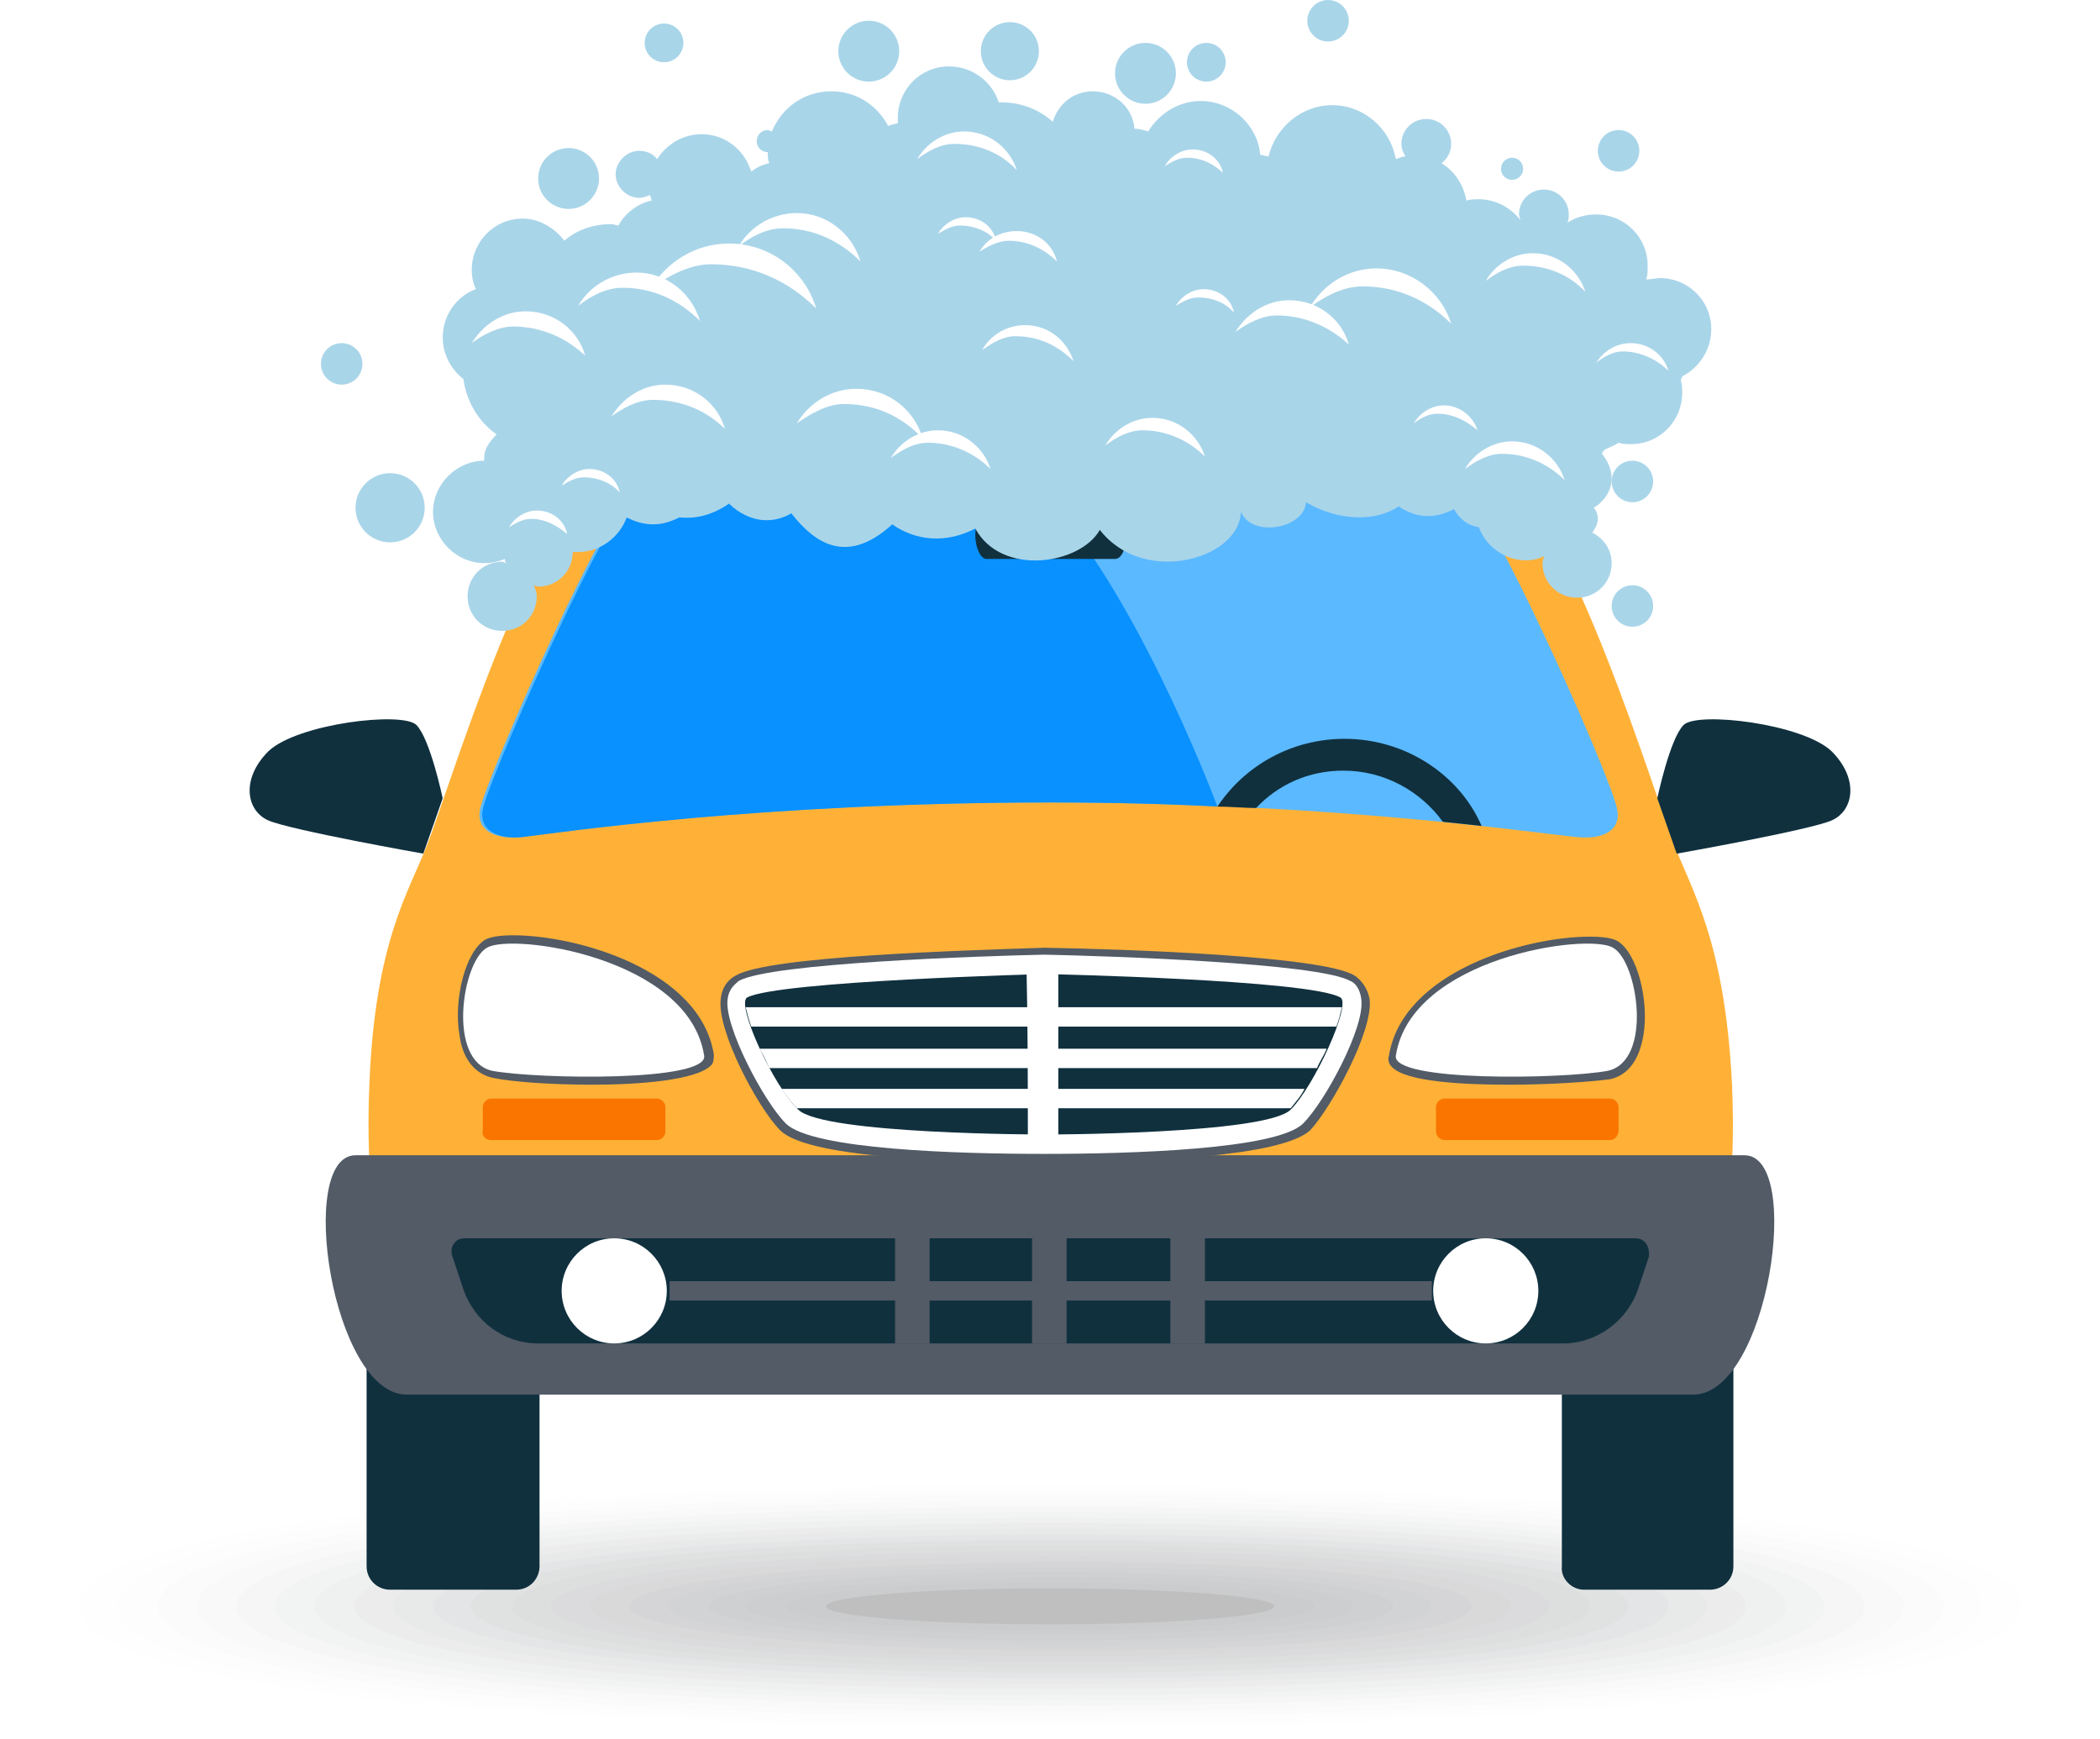 <?xml version="1.0" encoding="utf-8"?>
<!-- Generator: Adobe Illustrator 19.0.0, SVG Export Plug-In . SVG Version: 6.00 Build 0)  -->
<svg version="1.1" id="Layer_1" xmlns="http://www.w3.org/2000/svg" xmlns:xlink="http://www.w3.org/1999/xlink" x="0px" y="0px"
	 viewBox="0 0 151.8 125.7" style="enable-background:new 0 0 151.8 125.7;" xml:space="preserve">
<style type="text/css">
	.st0{fill:#FFFFFF;}
	.st1{opacity:0;fill:#FFFFFF;}
	.st2{opacity:4.761905e-002;fill:#FCFCFC;}
	.st3{opacity:9.523810e-002;fill:#FAFAFA;}
	.st4{opacity:0.143;fill:#F7F7F7;}
	.st5{opacity:0.191;fill:#F4F5F5;}
	.st6{opacity:0.238;fill:#F2F2F2;}
	.st7{opacity:0.286;fill:#EFEFF0;}
	.st8{opacity:0.333;fill:#ECEDED;}
	.st9{opacity:0.381;fill:#E9EAEB;}
	.st10{opacity:0.429;fill:#E7E7E8;}
	.st11{opacity:0.476;fill:#E4E5E6;}
	.st12{opacity:0.524;fill:#E1E2E3;}
	.st13{opacity:0.571;fill:#DFE0E1;}
	.st14{opacity:0.619;fill:#DCDDDE;}
	.st15{opacity:0.667;fill:#D9DADC;}
	.st16{opacity:0.714;fill:#D7D8D9;}
	.st17{opacity:0.762;fill:#D4D5D7;}
	.st18{opacity:0.809;fill:#D1D3D4;}
	.st19{opacity:0.857;fill:#CED0D2;}
	.st20{opacity:0.905;fill:#CCCDCF;}
	.st21{opacity:0.952;fill:#C9CBCD;}
	.st22{fill:#BFBFBF;}
	.st23{fill:#10303E;}
	.st24{fill:#FFB137;}
	.st25{fill:#5BB9FF;}
	.st26{fill:#525B66;}
	.st27{fill:#0891FF;}
	.st28{fill:#FA7500;}
	.st29{fill:#A9D5E9;}
</style>
<rect x="-127.7" y="-131.2" class="st0" width="450" height="450"/>
<g>
	<g>
		<path class="st1" d="M151.8,116.1c0,8.7-69.4,11.4-115.5,8.5C9,122.9,0,119.3,0,116.1s9-6.8,36.4-8.5
			C82.4,104.7,151.8,107.4,151.8,116.1z"/>
		<path class="st2" d="M149,116.1c0,8.3-66.4,10.9-110.7,8.2c-26.5-1.6-35.4-5.1-35.4-8.2c0-3.1,8.9-6.5,35.4-8.2
			C82.5,105.2,149,107.8,149,116.1z"/>
		<path class="st3" d="M146.1,116.1c0,8-63.5,10.4-106,7.8c-25.6-1.6-34.4-4.8-34.4-7.8c0-3,8.9-6.2,34.4-7.8
			C82.6,105.7,146.1,108.2,146.1,116.1z"/>
		<path class="st4" d="M143.3,116.1c0,7.6-60.5,10-101.3,7.5c-24.7-1.5-33.5-4.6-33.5-7.5s8.8-6,33.5-7.5
			C82.8,106.2,143.3,108.5,143.3,116.1z"/>
		<path class="st5" d="M140.5,116.1c0,7.2-57.6,9.5-96.6,7.1c-23.8-1.4-32.5-4.4-32.5-7.1s8.7-5.7,32.5-7.1
			C82.9,106.6,140.5,108.9,140.5,116.1z"/>
		<path class="st6" d="M137.6,116.1c0,6.8-54.6,9-91.8,6.8c-23-1.3-31.6-4.2-31.6-6.8c0-2.6,8.6-5.5,31.6-6.8
			C83,107.1,137.6,109.3,137.6,116.1z"/>
		<path class="st7" d="M134.8,116.1c0,6.4-51.7,8.5-87.1,6.4c-22.1-1.2-30.6-3.9-30.6-6.4s8.5-5.2,30.6-6.4
			C83.1,107.6,134.8,109.7,134.8,116.1z"/>
		<path class="st8" d="M131.9,116.1c0,6.1-48.7,8-82.4,6.1c-21.2-1.2-29.6-3.7-29.6-6.1s8.4-5,29.6-6.1
			C83.2,108.1,131.9,110.1,131.9,116.1z"/>
		<path class="st9" d="M129.1,116.1c0,5.7-45.7,7.6-77.7,5.8c-20.3-1.1-28.7-3.5-28.7-5.8c0-2.3,8.4-4.7,28.7-5.8
			C83.3,108.6,129.1,110.4,129.1,116.1z"/>
		<path class="st10" d="M126.2,116.1c0,5.3-42.8,7-72.9,5.4c-19.5-1-27.7-3.3-27.7-5.4c0-2.1,8.3-4.4,27.7-5.4
			C83.5,109,126.2,110.8,126.2,116.1z"/>
		<path class="st11" d="M123.4,116.1c0,4.9-39.8,6.5-68.2,5.1c-18.6-1-26.8-3.1-26.8-5.1s8.2-4.2,26.8-5.1
			C83.6,109.5,123.4,111.2,123.4,116.1z"/>
		<path class="st12" d="M120.6,116.1c0,4.5-36.9,6.1-63.5,4.7c-17.7-0.9-25.8-2.8-25.8-4.7c0-1.9,8.1-3.9,25.8-4.7
			C83.7,110,120.6,111.6,120.6,116.1z"/>
		<path class="st13" d="M117.7,116.1c0,4.2-33.9,5.6-58.8,4.4c-16.8-0.8-24.9-2.6-24.9-4.4c0-1.8,8-3.7,24.9-4.4
			C83.8,110.5,117.7,112,117.7,116.1z"/>
		<path class="st14" d="M114.9,116.1c0,3.8-30.9,5.1-54,4.1c-16-0.7-23.9-2.4-23.9-4.1s7.9-3.4,23.9-4.1
			C83.9,111,114.9,112.3,114.9,116.1z"/>
		<path class="st15" d="M112,116.1c0,3.4-28,4.6-49.3,3.7c-15.1-0.6-22.9-2.2-22.9-3.7s7.9-3.1,22.9-3.7
			C84.1,111.4,112,112.7,112,116.1z"/>
		<path class="st16" d="M109.2,116.1c0,3-25,4.1-44.6,3.4c-14.2-0.5-22-1.9-22-3.4c0-1.4,7.8-2.9,22-3.4
			C84.2,111.9,109.2,113.1,109.2,116.1z"/>
		<path class="st17" d="M106.4,116.1c0,2.6-22.1,3.7-39.9,3c-13.3-0.5-21-1.7-21-3s7.7-2.6,21-3C84.3,112.4,106.4,113.5,106.4,116.1
			z"/>
		<path class="st18" d="M103.5,116.1c0,2.3-19.1,3.2-35.1,2.7c-12.5-0.4-20.1-1.5-20.1-2.7s7.6-2.4,20.1-2.7
			C84.4,112.9,103.5,113.9,103.5,116.1z"/>
		<path class="st19" d="M100.7,116.1c0,1.9-16.1,2.7-30.4,2.4c-11.6-0.3-19.1-1.3-19.1-2.4c0-1.1,7.5-2.1,19.1-2.4
			C84.5,113.4,100.7,114.2,100.7,116.1z"/>
		<path class="st20" d="M97.8,116.1c0,1.5-13.2,2.2-25.7,2c-10.7-0.2-18.2-1-18.2-2c0-1,7.4-1.8,18.2-2
			C84.6,113.8,97.8,114.6,97.8,116.1z"/>
		<path class="st21" d="M95,116.1c0,1.1-10.2,1.8-21,1.7c-9.8-0.1-17.2-0.8-17.2-1.7s7.4-1.6,17.2-1.7C84.8,114.3,95,115,95,116.1z"
			/>
		<ellipse class="st22" cx="75.9" cy="116.1" rx="16.2" ry="1.3"/>
	</g>
	<g>
		<g>
			<path class="st23" d="M32,57.7c0,0-0.9-4.3-1.9-5.3c-1-1-8.6-0.1-10.7,1.9c-2,2-1.6,4.3,0,5c1.6,0.7,11.2,2.4,11.2,2.4L32,57.7z"
				/>
			<path class="st23" d="M114.5,114.9h9.1c0.9,0,1.7-0.7,1.7-1.7V90h-12.4v23.2C112.8,114.1,113.6,114.9,114.5,114.9z"/>
			<path class="st23" d="M37.3,114.9h-9.1c-0.9,0-1.7-0.7-1.7-1.7V90H39v23.2C39,114.1,38.3,114.9,37.3,114.9z"/>
			<path class="st24" d="M125.2,78.4c-0.5-10.3-2.9-14-4.2-17.4c-1.4-3.5-7.3-23.2-12.6-27.3c-3.6-2.8-19.9-3.4-32.4-3.4
				c-12.5,0-28.8,0.7-32.4,3.4C38.2,37.8,32.3,57.5,30.9,61c-1.3,3.4-3.8,7-4.2,17.4c-0.6,13.3,3.1,22.3,6.9,22.3
				c3.8,0,42.4,0,42.4,0s38.6,0,42.4,0S125.8,91.7,125.2,78.4z"/>
			<path class="st23" d="M119.8,57.7c0,0,0.9-4.3,1.9-5.3c1-1,8.6-0.1,10.7,1.9c2,2,1.6,4.3,0,5c-1.6,0.7-11.2,2.4-11.2,2.4
				L119.8,57.7z"/>
			<path class="st25" d="M116.9,58.5c-0.4-2.2-8.2-19.7-10.2-21.7c-2-2-21.6-2.6-30.9-2.6c-9.3,0-28.8,0.6-30.9,2.6
				c-2,2-9.8,19.6-10.2,21.7c-0.3,1.5,1.1,2.2,2.9,2c2.5-0.3,17.2-2.5,38.2-2.5c21,0,35.7,2.3,38.2,2.5
				C115.9,60.7,117.2,60,116.9,58.5z"/>
			<path class="st23" d="M97.2,53.4c-3.8,0-7.2,1.9-9.2,4.9c1,0,1.9,0.1,2.8,0.1c1.6-1.7,3.8-2.7,6.3-2.7c3,0,5.6,1.5,7.2,3.7
				c1,0.1,1.9,0.2,2.8,0.3C105.5,56,101.6,53.4,97.2,53.4z"/>
			<path class="st26" d="M126.1,83.5H75.9H25.7c-4.3,0-1.7,17.3,3.7,17.3h46.5h46.5C127.8,100.8,130.4,83.5,126.1,83.5z"/>
			<path class="st26" d="M42.8,78.4c-2.9,0-5.8-0.2-7.2-0.5c-1.3-0.3-2.2-1.4-2.4-3.2c-0.4-2.4,0.4-5.9,1.9-6.8
				c0.4-0.2,1.1-0.3,2-0.3c4.6,0,13.5,2.5,14.5,8.6c0,0.3,0,0.6-0.2,0.8C50.3,78.1,46.1,78.4,42.8,78.4z"/>
			<path class="st0" d="M50.9,76.3c0.3,1.9-12,1.7-15.3,1.1c-3.3-0.7-2.2-7.9-0.4-8.9C37,67.4,49.8,69.2,50.9,76.3z"/>
			<path class="st26" d="M109.1,78.4c-3.3,0-7.5-0.2-8.5-1.3c-0.2-0.2-0.3-0.5-0.2-0.8c1-6.1,9.9-8.6,14.5-8.6c1,0,1.6,0.1,2,0.3
				c1.5,0.9,2.3,4.4,1.9,6.8c-0.3,1.8-1.1,2.9-2.4,3.2C114.9,78.2,112,78.4,109.1,78.4L109.1,78.4z"/>
			<path class="st0" d="M100.9,76.3c-0.3,1.9,12,1.7,15.3,1.1c3.3-0.7,2.2-7.9,0.4-8.9C114.8,67.4,102,69.2,100.9,76.3z"/>
			<path class="st23" d="M119,89.9c-0.2-0.3-0.5-0.4-0.8-0.4l-84.6,0c-0.3,0-0.6,0.1-0.8,0.4c-0.2,0.3-0.2,0.6-0.1,0.9l0.8,2.4
				c0.8,2.3,2.9,3.9,5.4,3.9l74.1,0c2.4,0,4.6-1.6,5.4-3.9l0.8-2.4C119.2,90.5,119.2,90.2,119,89.9z"/>
			<rect x="74.6" y="89.5" class="st26" width="2.5" height="7.6"/>
			<rect x="48.4" y="92.6" class="st26" width="55.1" height="1.4"/>
			<rect x="84.6" y="89.5" class="st26" width="2.5" height="7.6"/>
			<path class="st27" d="M88,58.3c0,0-5-13.5-11.4-21.3c-0.8-1-1.7-1.9-2.5-2.8c-9.8,0.1-27.1,0.7-29,2.6c-2,2-9.8,19.6-10.2,21.7
				c-0.3,1.5,1.1,2.2,2.9,2c2.5-0.3,17.2-2.5,38.2-2.5C80.2,58,84.3,58.1,88,58.3z"/>
			<rect x="64.7" y="89.5" class="st26" width="2.5" height="7.6"/>
			<circle class="st0" cx="44.4" cy="93.3" r="3.8"/>
			<circle class="st0" cx="107.4" cy="93.3" r="3.8"/>
			<path class="st26" d="M75.5,84c-7.7,0-17.2-0.4-19.1-2.3c-1.6-1.6-4.6-7.2-4.3-9.5c0.1-1,0.7-1.5,1.1-1.7
				c2.4-1.4,16.4-1.8,22.3-2c6,0.1,20.1,0.6,22.4,2c0.3,0.2,0.9,0.7,1.1,1.7c0.3,2.3-2.8,7.9-4.3,9.5C92.6,83.6,83.1,84,75.5,84z"/>
			<path class="st0" d="M75.5,83.4c-6.2,0-16.8-0.3-18.7-2.2c-1.6-1.6-4.5-7.1-4.2-9c0.1-0.8,0.6-1.1,0.8-1.3
				c2.3-1.3,17.5-1.8,22.1-1.9c4.7,0.1,19.8,0.6,22.1,1.9c0.3,0.1,0.7,0.5,0.8,1.3c0.3,2-2.6,7.4-4.2,9
				C92.3,83.1,81.6,83.4,75.5,83.4z"/>
			<path class="st23" d="M96.9,72.1c-2.2-1.3-21.4-1.7-21.4-1.7S56.2,70.9,54,72.1c-0.8,0.5,1.9,6.4,3.7,8.1
				C59.5,82,75.5,82,75.5,82s16,0,17.8-1.8C95,78.5,97.7,72.6,96.9,72.1z"/>
			<path class="st0" d="M97,72.8H53.9c0.1,0.4,0.2,0.8,0.4,1.4h42.3C96.8,73.7,96.9,73.2,97,72.8z"/>
			<path class="st0" d="M55.6,77.2h39.6c0.2-0.5,0.5-0.9,0.7-1.4h-41C55.2,76.3,55.4,76.7,55.6,77.2z"/>
			<path class="st0" d="M74.3,83.2h2.2c0-4.4,0-8.9,0-13.4h-2.3C74.3,74.2,74.3,78.8,74.3,83.2z"/>
			<path class="st0" d="M57.6,80.1h35.7c0.3-0.4,0.7-0.8,1-1.4H56.5C56.9,79.3,57.3,79.8,57.6,80.1z"/>
			<path class="st23" d="M80.6,37h-9.3c-0.5,0-0.8,0.8-0.8,1.7c0,0.9,0.4,1.7,0.8,1.7h9.3c0.5,0,0.8-0.8,0.8-1.7
				C81.4,37.8,81,37,80.6,37z"/>
			<path class="st28" d="M116.4,82.4h-12c-0.3,0-0.6-0.3-0.6-0.6V80c0-0.3,0.3-0.6,0.6-0.6h12c0.3,0,0.6,0.3,0.6,0.6v1.7
				C117,82.1,116.7,82.4,116.4,82.4z"/>
			<path class="st28" d="M35.5,82.4h12c0.3,0,0.6-0.3,0.6-0.6V80c0-0.3-0.3-0.6-0.6-0.6h-12c-0.3,0-0.6,0.3-0.6,0.6v1.7
				C34.8,82.1,35.1,82.4,35.5,82.4z"/>
		</g>
		<g>
			<g>
				<circle class="st29" cx="73" cy="3.7" r="2.1"/>
				<circle class="st29" cx="41.1" cy="12.9" r="2.2"/>
				<circle class="st29" cx="82.8" cy="5.3" r="2.2"/>
				<circle class="st29" cx="62.8" cy="3.7" r="2.2"/>
				<circle class="st29" cx="87.2" cy="4.5" r="1.4"/>
				<circle class="st29" cx="109.3" cy="12.2" r="0.8"/>
				<path class="st29" d="M123.7,23.8c0-2.1-1.7-3.7-3.7-3.7c-0.3,0-0.7,0.1-1,0.1c0.1-0.3,0.1-0.6,0.1-1c0-2.1-1.7-3.7-3.7-3.7
					c-0.8,0-1.5,0.2-2.1,0.6c0.1-0.2,0.1-0.4,0.1-0.6c0-1-0.8-1.8-1.8-1.8c-1,0-1.8,0.8-1.8,1.8c0,0.1,0.1,0.3,0.1,0.4
					c-0.7-0.9-1.8-1.5-3-1.5c-0.3,0-0.6,0-0.9,0.1c-0.2-1.1-0.8-2.1-1.8-2.7c0.4-0.3,0.7-0.8,0.7-1.4c0-1-0.8-1.8-1.8-1.8
					s-1.8,0.8-1.8,1.8c0,0.3,0.1,0.6,0.3,0.9c-0.2,0-0.4,0.1-0.7,0.2c-0.4-2.2-2.3-3.9-4.6-3.9c-2.2,0-4.1,1.6-4.6,3.7
					c-0.2,0-0.4-0.1-0.6-0.1c0,0,0,0,0,0c-0.2-2.2-2.1-3.9-4.3-3.9c-1.6,0-3,0.9-3.8,2.2c-0.3-0.1-0.7-0.2-1-0.2c0,0,0,0,0,0
					c-0.1-1.5-1.4-2.7-3-2.7c-1.4,0-2.5,0.9-2.9,2.2c-1-0.9-2.3-1.4-3.7-1.4c-0.1,0-0.1,0-0.2,0c-0.5-1.5-1.9-2.6-3.6-2.6
					c-2.1,0-3.7,1.7-3.7,3.7c0,0.1,0,0.3,0,0.4c-0.3,0.1-0.5,0.1-0.7,0.2c-0.8-1.5-2.3-2.5-4.1-2.5c-2,0-3.6,1.2-4.3,2.9
					c-0.1,0-0.2-0.1-0.3-0.1c-0.5,0-0.8,0.4-0.8,0.8c0,0.5,0.4,0.8,0.8,0.8c0,0,0,0,0,0c0,0,0,0.1,0,0.1c0,0.2,0,0.4,0.1,0.7
					c-0.5,0.1-0.9,0.3-1.3,0.6c-0.5-1.6-1.9-2.7-3.6-2.7c-1.3,0-2.5,0.7-3.2,1.8c-0.3-0.4-0.8-0.6-1.3-0.6c-0.9,0-1.7,0.8-1.7,1.7
					c0,0.9,0.8,1.7,1.7,1.7c0.3,0,0.5-0.1,0.8-0.2c0,0.1,0.1,0.3,0.1,0.4c-1,0.2-1.9,0.9-2.4,1.8c-0.2,0-0.3-0.1-0.5-0.1
					c-1.3,0-2.5,0.4-3.4,1.2c-0.7-0.9-1.8-1.6-3-1.6c-2.1,0-3.7,1.7-3.7,3.7c0,0.5,0.1,1,0.3,1.4c-1.4,0.5-2.4,1.9-2.4,3.5
					c0,1.2,0.6,2.3,1.5,3c0.2,1.6,1.1,3.1,2.4,4C35.3,32,35,32.5,35,33.1c0,0.1,0,0.1,0,0.2c0,0,0,0,0,0c-2,0-3.7,1.7-3.7,3.7
					c0,2,1.7,3.7,3.7,3.7c0.5,0,1-0.1,1.5-0.3c0,0.1,0,0.2,0.1,0.3c-0.1,0-0.2-0.1-0.3-0.1c-1.4,0-2.5,1.1-2.5,2.5
					c0,1.4,1.1,2.5,2.5,2.5s2.5-1.1,2.5-2.5c0-0.3-0.1-0.5-0.2-0.8c0.1,0,0.2,0.1,0.3,0.1c1.4,0,2.5-1.1,2.5-2.5c0,0,0,0,0,0
					c0.1,0,0.3,0,0.4,0c1.6,0,3-1.1,3.5-2.5c0.6,0.3,1.2,0.5,1.9,0.5c0.7,0,1.3-0.2,1.9-0.5c1.1,0.1,2.3-0.1,3.6-1
					c0.7,0.7,1.7,1.2,2.7,1.2c0.7,0,1.3-0.2,1.8-0.5c1.8,2.3,4.1,3.7,7.3,0.8c1.7,1.2,3.9,1.4,6,0.3c1.9,3.5,7.6,2.6,9,0.1
					c3.2,4.1,10.1,2.1,10.2-1.3c0.8,1.9,4.6,1.2,4.7-0.7c2.4,1.4,5.1,1.4,6.7,0.3c0.6,0.4,1.3,0.7,2.1,0.7c0.7,0,1.3-0.2,1.9-0.5
					c0.4,0.7,1,1.2,1.8,1.3c0.5,1.4,1.9,2.4,3.4,2.4c0.5,0,0.9-0.1,1.3-0.3c0,0.2-0.1,0.3-0.1,0.5c0,1.4,1.1,2.5,2.5,2.5
					s2.5-1.1,2.5-2.5c0-1-0.6-1.8-1.4-2.2c0.2-0.3,0.4-0.6,0.4-1c0-0.3-0.1-0.6-0.3-0.8c0.7-0.4,1.3-1.2,1.3-2.1
					c0-0.7-0.3-1.3-0.7-1.8c0-0.1,0.1-0.2,0.2-0.3c0.4-0.2,0.7-0.3,1-0.5c0.3,0.1,0.6,0.1,0.9,0.1c2.1,0,3.7-1.7,3.7-3.7
					c0-0.3,0-0.6-0.1-0.9c0-0.1,0.1-0.2,0.1-0.3C122.8,26.6,123.7,25.3,123.7,23.8z M110.5,16.8C110.5,16.8,110.5,16.8,110.5,16.8
					C110.4,16.8,110.4,16.8,110.5,16.8C110.5,16.8,110.5,16.8,110.5,16.8z"/>
				<circle class="st29" cx="28.2" cy="36.7" r="2.5"/>
				<circle class="st29" cx="118" cy="34.8" r="1.5"/>
				<circle class="st29" cx="118" cy="43.8" r="1.5"/>
			</g>
			<path class="st0" d="M92.3,22.8c-1.1,0-2.2,0.6-3,1.2c0.8-1.3,2.2-2.3,3.9-2.3c2.1,0,3.8,1.4,4.3,3.2
				C96.2,23.7,94.4,22.8,92.3,22.8z"/>
			<path class="st0" d="M47.2,28.9c-1.1,0-2.2,0.6-3,1.2c0.8-1.3,2.2-2.3,3.9-2.3c2.1,0,3.8,1.4,4.3,3.2
				C51.1,29.7,49.3,28.9,47.2,28.9z"/>
			<path class="st0" d="M82.6,31.1c-1,0-1.9,0.5-2.7,1.1c0.7-1.2,2-2,3.4-2c1.8,0,3.3,1.2,3.8,2.8C86,31.9,84.4,31.1,82.6,31.1z"/>
			<path class="st0" d="M108.6,32.8c-1,0-1.9,0.5-2.7,1.1c0.7-1.2,2-2,3.4-2c1.8,0,3.3,1.2,3.8,2.8C112,33.6,110.4,32.8,108.6,32.8z
				"/>
			<path class="st0" d="M103.9,29.9c-0.6,0-1.2,0.3-1.7,0.7c0.4-0.7,1.2-1.3,2.2-1.3c1.1,0,2.1,0.8,2.4,1.8
				C106,30.4,105,29.9,103.9,29.9z"/>
			<path class="st0" d="M110.1,19.2c-1,0-1.9,0.5-2.7,1.1c0.7-1.2,2-2,3.4-2c1.8,0,3.3,1.2,3.8,2.8
				C113.5,19.9,111.9,19.2,110.1,19.2z"/>
			<path class="st0" d="M69,10.4c-1,0-1.9,0.5-2.7,1.1c0.7-1.2,2-2,3.4-2c1.8,0,3.3,1.2,3.8,2.8C72.4,11.1,70.8,10.4,69,10.4z"/>
			<path class="st0" d="M67.1,32c-1,0-1.9,0.5-2.7,1.1c0.7-1.2,2-2,3.4-2c1.8,0,3.3,1.2,3.8,2.8C70.5,32.8,68.9,32,67.1,32z"/>
			<path class="st0" d="M61,29.2c-1.2,0-2.4,0.7-3.4,1.4c0.9-1.5,2.5-2.5,4.3-2.5c2.3,0,4.2,1.5,4.8,3.6
				C65.2,30.1,63.3,29.2,61,29.2z"/>
			<path class="st0" d="M73.4,24.3c-0.9,0-1.7,0.5-2.4,1c0.6-1.1,1.8-1.8,3.1-1.8c1.7,0,3,1.1,3.5,2.6C76.5,25,75.1,24.3,73.4,24.3z
				"/>
			<path class="st0" d="M51.4,19.1c-1.6,0-3.2,0.9-4.4,1.8c1.2-2,3.3-3.3,5.7-3.3c3,0,5.5,2,6.3,4.7C57,20.3,54.4,19.1,51.4,19.1z"
				/>
			<path class="st0" d="M56.6,16.5c-1.2,0-2.3,0.6-3.2,1.3c0.8-1.4,2.4-2.4,4.2-2.4c2.2,0,4,1.5,4.6,3.5
				C60.7,17.4,58.8,16.5,56.6,16.5z"/>
			<path class="st0" d="M45,20.8c-1.2,0-2.3,0.6-3.2,1.3c0.8-1.4,2.4-2.4,4.2-2.4c2.2,0,4,1.5,4.6,3.5C49.1,21.7,47.2,20.8,45,20.8z
				"/>
			<path class="st0" d="M98.5,20.7c-1.4,0-2.7,0.7-3.8,1.5c1-1.7,2.8-2.8,4.8-2.8c2.5,0,4.7,1.7,5.4,4
				C103.2,21.7,101,20.7,98.5,20.7z"/>
			<path class="st0" d="M37.1,23.6c-1.1,0-2.2,0.6-3,1.2c0.8-1.3,2.2-2.3,3.9-2.3c2.1,0,3.8,1.4,4.3,3.2
				C40.9,24.4,39.1,23.6,37.1,23.6z"/>
			<path class="st0" d="M117.3,25.4c-0.7,0-1.4,0.4-1.9,0.8c0.5-0.8,1.4-1.4,2.5-1.4c1.3,0,2.4,0.9,2.7,2
				C119.8,26,118.6,25.4,117.3,25.4z"/>
			<path class="st0" d="M72.9,17.4c-0.7,0-1.5,0.4-2.1,0.8c0.5-0.9,1.5-1.5,2.7-1.5c1.4,0,2.6,0.9,2.9,2.2
				C75.5,18,74.3,17.4,72.9,17.4z"/>
			<path class="st0" d="M69.4,16.3c-0.6,0-1.1,0.3-1.6,0.6c0.4-0.7,1.2-1.2,2-1.2c1.1,0,2,0.7,2.2,1.7
				C71.4,16.7,70.4,16.3,69.4,16.3z"/>
			<path class="st0" d="M86.6,21.5c-0.6,0-1.1,0.3-1.6,0.6c0.4-0.7,1.2-1.2,2-1.2c1.1,0,2,0.7,2.2,1.7
				C88.6,21.9,87.7,21.5,86.6,21.5z"/>
			<path class="st0" d="M42.2,34.5c-0.6,0-1.1,0.3-1.6,0.6c0.4-0.7,1.2-1.2,2-1.2c1.1,0,2,0.7,2.2,1.7
				C44.2,34.9,43.2,34.5,42.2,34.5z"/>
			<path class="st0" d="M38.4,37.5c-0.6,0-1.1,0.3-1.6,0.6c0.4-0.7,1.2-1.2,2-1.2c1.1,0,2,0.7,2.2,1.7C40.3,38,39.4,37.5,38.4,37.5z
				"/>
			<path class="st0" d="M85.8,11.4c-0.6,0-1.1,0.3-1.6,0.6c0.4-0.7,1.2-1.2,2-1.2c1.1,0,2,0.7,2.2,1.7
				C87.8,11.9,86.9,11.4,85.8,11.4z"/>
			<circle class="st29" cx="24.7" cy="26.3" r="1.5"/>
			<circle class="st29" cx="117" cy="10.9" r="1.5"/>
			<circle class="st29" cx="96" cy="1.5" r="1.5"/>
			<ellipse class="st29" cx="48" cy="3.1" rx="1.4" ry="1.4"/>
		</g>
	</g>
</g>
</svg>
